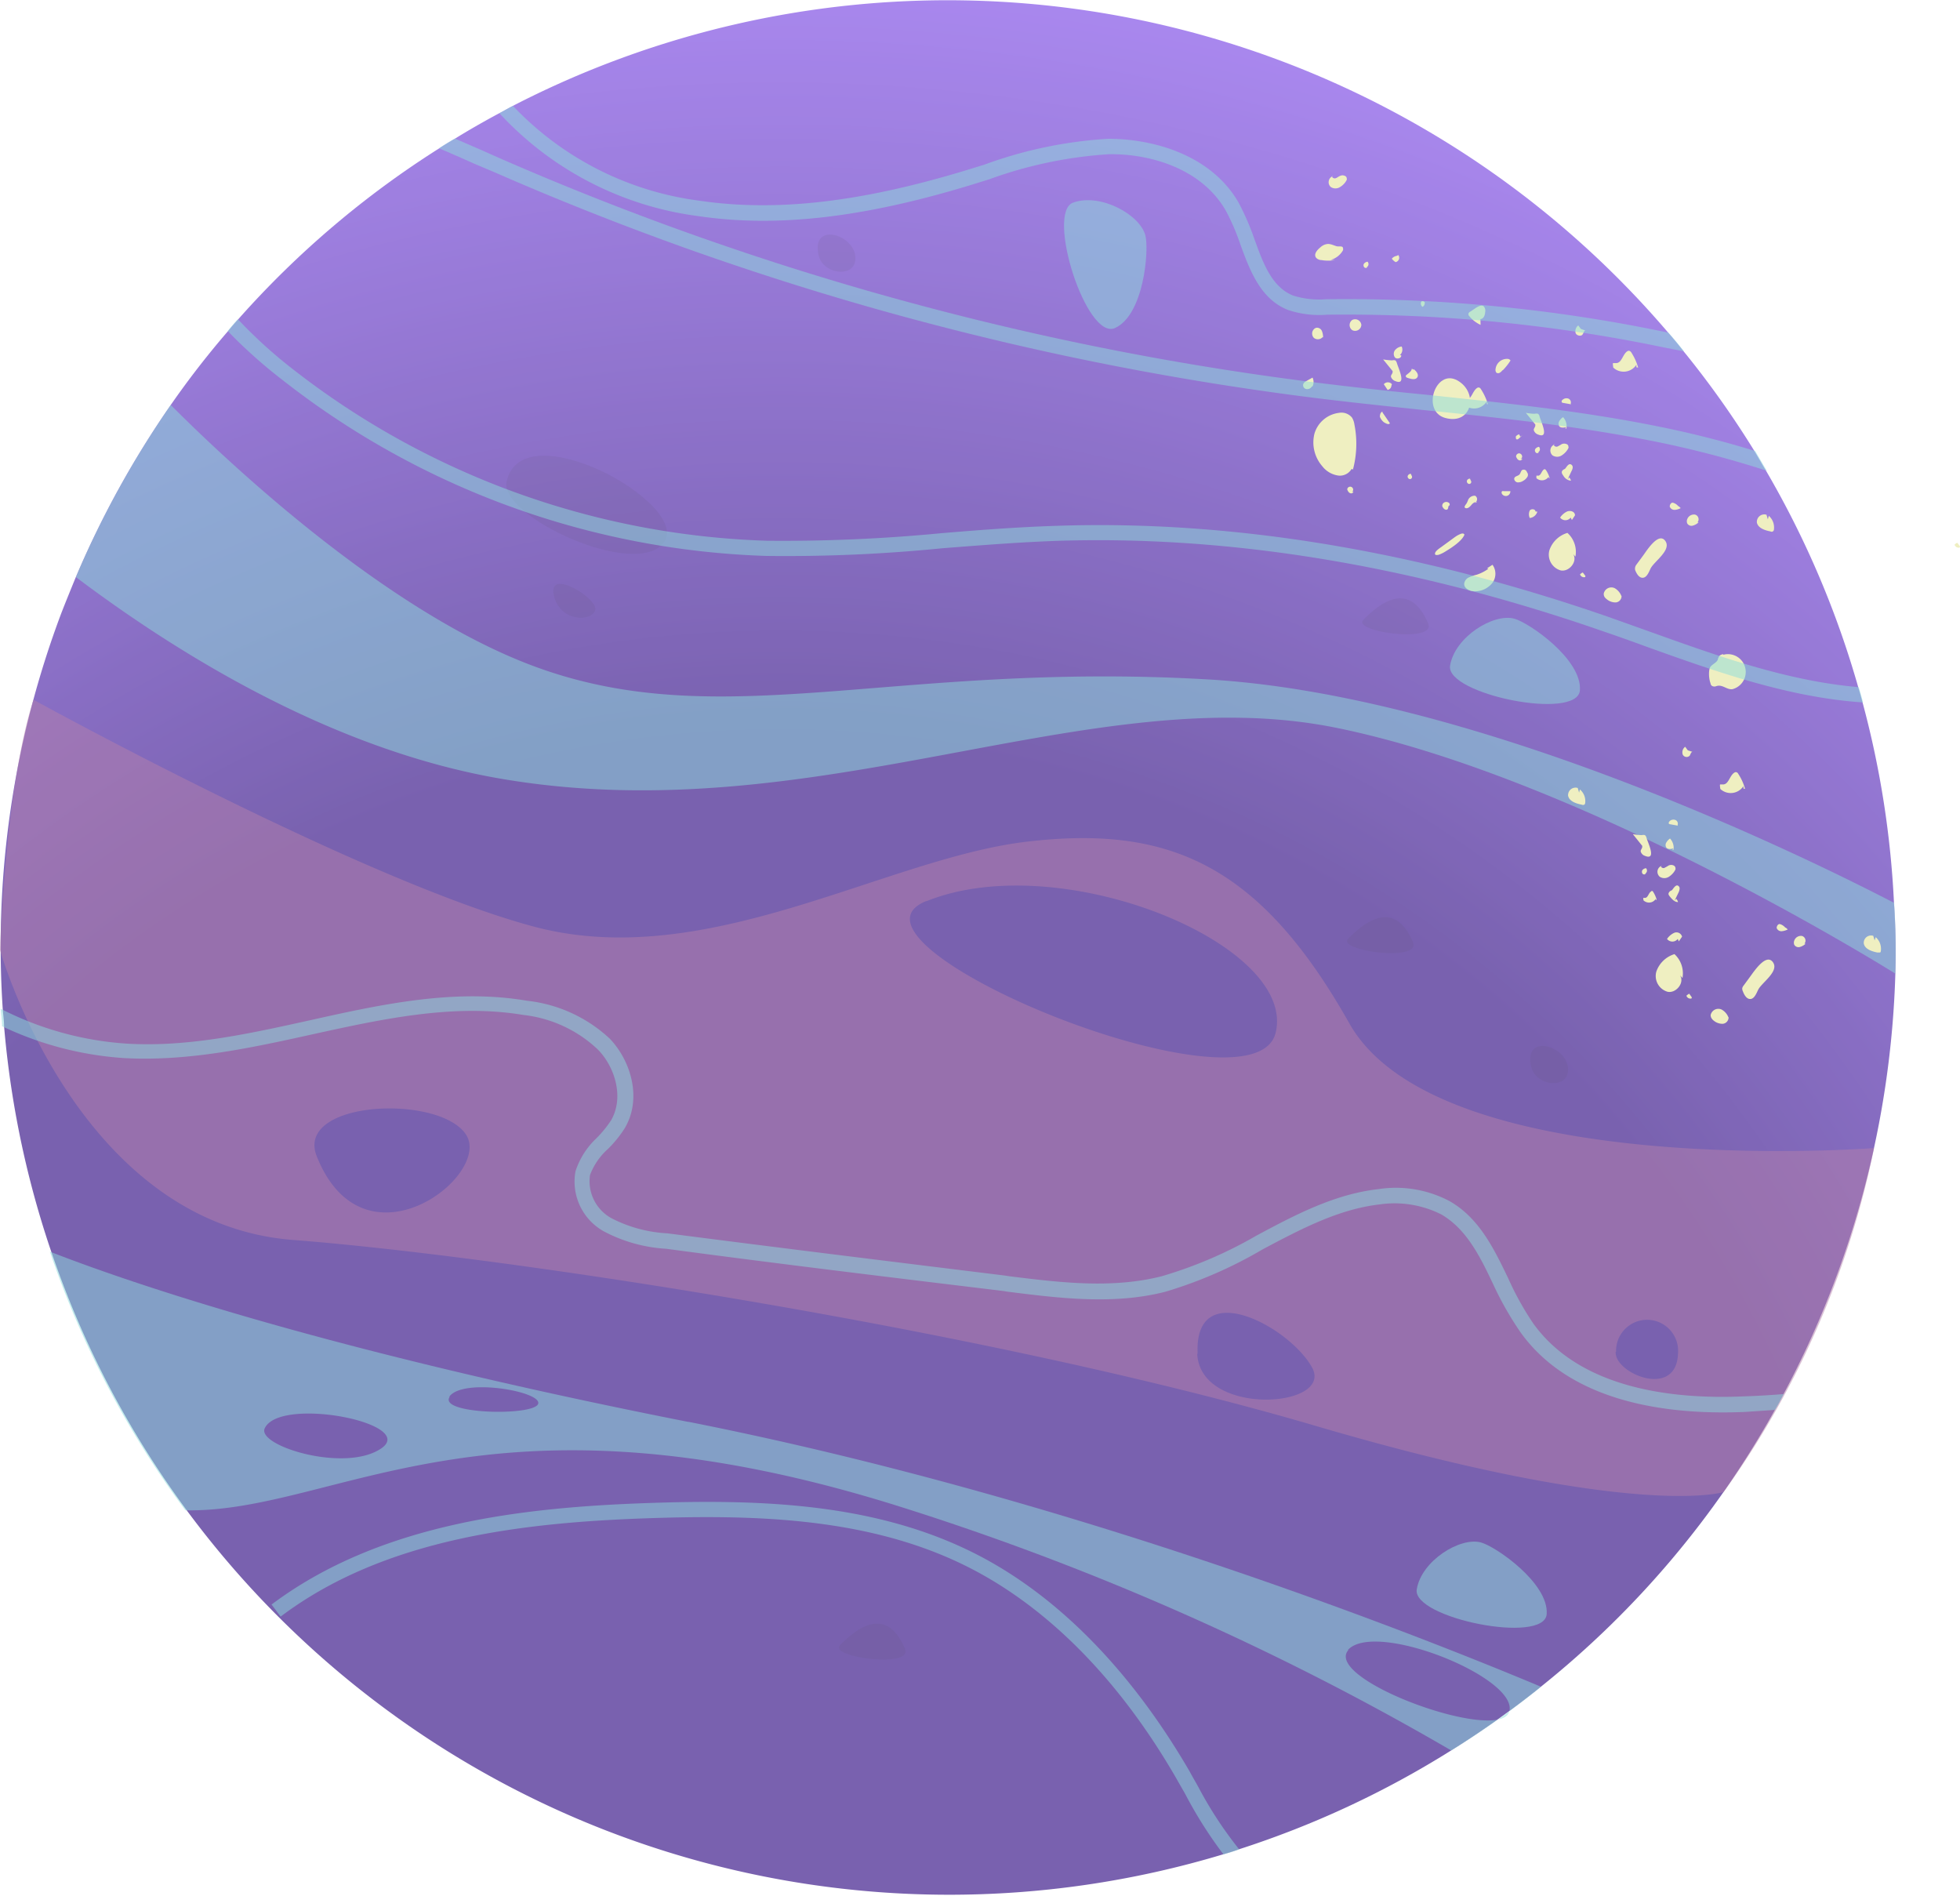 <svg xmlns="http://www.w3.org/2000/svg" xmlns:xlink="http://www.w3.org/1999/xlink" viewBox="0 0 144.64 139.88"><defs><style>.cls-1{isolation:isolate;}.cls-2{opacity:0.71;}.cls-3{fill:url(#Безымянный_градиент_95);}.cls-4{fill:#974d8b;opacity:0.5;}.cls-4,.cls-6{mix-blend-mode:multiply;}.cls-10,.cls-5{fill:#5fcccc;}.cls-5,.cls-9{opacity:0.51;}.cls-5,.cls-7,.cls-9{mix-blend-mode:soft-light;}.cls-6{fill:#190024;opacity:0.1;}.cls-8{fill:#e9e9a8;}</style><radialGradient id="Безымянный_градиент_95" cx="57.58" cy="134.94" r="136.66" gradientUnits="userSpaceOnUse"><stop offset="0.59" stop-color="#42218e"/><stop offset="1" stop-color="#8657e8"/></radialGradient></defs><g class="cls-1"><g id="Слой_2" data-name="Слой 2"><g id="space"><g class="cls-2"><path class="cls-3" d="M139.87,71.84a70.29,70.29,0,0,1-8.24,31c-.2.39-.41.79-.64,1.17a69.24,69.24,0,0,1-17.26,20.43,68,68,0,0,1-6.63,4.71,69.56,69.56,0,0,1-15.64,7.29h0c-.39.14-.77.26-1.16.37a70,70,0,0,1-90-61.1c0-.42-.07-.86-.1-1.29A69.74,69.74,0,0,1,4.54,45.2c.34-.87.7-1.75,1.06-2.63a70.55,70.55,0,0,1,7-12.69,65.53,65.53,0,0,1,4.21-5.43c.24-.29.49-.59.75-.87A69.23,69.23,0,0,1,32.42,10.94c.39-.26.78-.49,1.17-.72,1.07-.66,2.16-1.28,3.26-1.87.35-.18.68-.38,1-.54a69.92,69.92,0,0,1,85.27,16.75c.39.45.77.91,1.13,1.37a69,69,0,0,1,5.22,7.35c.29.48.58,1,.86,1.46a69.2,69.2,0,0,1,6.81,16c.12.38.22.76.32,1.13a69.38,69.38,0,0,1,2.31,14.79C139.89,68.35,139.92,70.08,139.87,71.84Z"/><path class="cls-4" d="M138.3,84.71s-32.14,2.48-38.73-9.21S86.29,60.87,75.8,62.1s-23.67,9.67-36.4,6.27S2.47,51.63,2.47,51.63C.38,58.06,0,70.09,0,70.09s5.67,20.17,21.63,21.4,51.89,6.79,75.5,13.73,30.07,4.87,30.07,4.87A66.06,66.06,0,0,0,138.3,84.71Zm-114.92.62c-1.66-4.13,9-4.62,11-1.63S26.88,94.07,23.38,85.33Zm45-18.84c9.94-4,27.41,3.22,25.75,9.74S60.66,69.62,68.34,66.49Zm20,33.4c-.28-5.8,6.78-2,8.44,1S88.58,104.57,88.35,99.89Zm30.88-.14a2.29,2.29,0,1,1,4.57.12C123.72,103.25,119.14,101.35,119.23,99.75Z"/><path class="cls-5" d="M139.87,71.84s-23-14.44-41.26-18.14-38.37,7.76-61.69,3.75C24.85,55.37,13.61,48.61,5.6,42.58a70.64,70.64,0,0,1,7-12.7c4.25,4.26,16,15.35,27,19.35,13.73,5,26.39-.44,49.52.9,19.8,1.14,44.1,13.09,50.66,16.49C139.9,68.35,139.91,70.09,139.87,71.84Z"/><path class="cls-5" d="M28.15,106.86c-2.65,1.84-9.18-.17-8.62-1.46C20.61,103,30.81,105,28.15,106.86Zm5-3.8c1-1.43,6.91-.38,6.56.53S32.29,104.35,33.19,103.06Zm66.32,18.68c2-2.2,12.47,2,11.92,4.5S97.55,123.94,99.51,121.74Zm-48.7-16.83c-26.36-5.2-41-10.18-47.09-12.56a69.53,69.53,0,0,0,10,19.09c11.21.18,22.07-9.75,52.17-.45a200.49,200.49,0,0,1,41.25,18.17,65.14,65.14,0,0,0,6.63-4.7C102.67,119.83,77.88,110.26,50.81,104.91Z"/><path class="cls-6" d="M37.38,35.57C36.86,38.1,47,42.82,49,40S38.48,30.27,37.38,35.57Z"/><path class="cls-6" d="M40.86,43.89c.43,2,2.77,2,3.06,1.15S40.44,41.87,40.86,43.89Z"/><path class="cls-6" d="M99.49,69.26c2.82-2.87,4.13-1.25,4.78.25S98.61,70.15,99.49,69.26Z"/><path class="cls-6" d="M100.61,45.73c2.82-2.87,4.13-1.24,4.78.26S99.72,46.62,100.61,45.73Z"/><path class="cls-6" d="M62,121.38c2.82-2.87,4.13-1.24,4.78.26S61.08,122.27,62,121.38Z"/><path class="cls-6" d="M113,78.71c.33,1.46,2.87,1.73,2.71.07S112.41,76.24,113,78.71Z"/><path class="cls-6" d="M60.41,18.84c.33,1.46,2.87,1.73,2.71.07S59.84,16.37,60.41,18.84Z"/><path class="cls-5" d="M109.29,113.81c1.1.3,5,3,4.85,5.28s-9.94.3-9.59-1.82S107.76,113.39,109.29,113.81Z"/><path class="cls-5" d="M111.75,45.65c1.1.3,5,3,4.84,5.28s-9.93.3-9.58-1.82S110.22,45.23,111.75,45.65Z"/><path class="cls-5" d="M84.53,17.39c.27,1.11-.12,5.84-2.24,6.81s-5.12-8.52-3.1-9.25S84.15,15.85,84.53,17.39Z"/><g class="cls-7"><path class="cls-8" d="M99.84,34.65a7.35,7.35,0,0,0,.11-3.33,1.3,1.3,0,0,0-.18-.51,1,1,0,0,0-.94-.35A2.16,2.16,0,0,0,97,32a2.67,2.67,0,0,0,.58,2.4,1.81,1.81,0,0,0,1.19.69,1,1,0,0,0,1.07-.72.22.22,0,0,0-.36.06Z"/><path class="cls-8" d="M116.26,41.07a1.89,1.89,0,0,0-.59-1.75,2,2,0,0,0-1.33,1.28,1.21,1.21,0,0,0,.84,1.49c.63.12,1.26-.68.91-1.21Z"/><path class="cls-8" d="M114.36,35.28a2.11,2.11,0,0,0-.27-.59s0,0-.06-.06a.09.09,0,0,0-.08,0c-.2.11-.22.46-.45.47a.25.25,0,0,0-.12,0s0,.13,0,.18a.6.6,0,0,0,.91-.11v.1Z"/><path class="cls-8" d="M109.8,29.83a4.14,4.14,0,0,0-.51-1.11.27.27,0,0,0-.1-.11.19.19,0,0,0-.16,0c-.37.21-.42.87-.84.89a.36.36,0,0,0-.23,0c-.1.07,0,.24.05.33a1.11,1.11,0,0,0,1.71-.21l0,.19Z"/><path class="cls-8" d="M120.89,27.12a4.2,4.2,0,0,0-.51-1.12.27.27,0,0,0-.11-.1.17.17,0,0,0-.15,0c-.37.2-.42.87-.84.89-.08,0-.17,0-.23,0s0,.24,0,.33a1.12,1.12,0,0,0,1.71-.21l0,.19Z"/><path class="cls-8" d="M115.6,31.61a1,1,0,0,0-.25-.83.86.86,0,0,0-.28.29.35.35,0,0,0,0,.38c.12.14.34.11.52.06l-.08.13Z"/><path class="cls-8" d="M113.62,30.75a.37.37,0,0,0-.12-.22.49.49,0,0,0-.24,0,3.7,3.7,0,0,1-.66-.07l.7.86,0,.07c0,.1-.08.18-.11.28s.09.28.22.35C114.39,32.49,113.75,31.19,113.62,30.75Z"/><path class="cls-8" d="M103.09,26.81a.43.43,0,0,0-.12-.22.49.49,0,0,0-.24,0,4.93,4.93,0,0,1-.66-.07l.7.86,0,.07c0,.1-.09.18-.12.28s.1.28.23.35C103.86,28.55,103.22,27.24,103.09,26.81Z"/><path class="cls-8" d="M116.66,24.27l-.19-.26a.53.53,0,0,0-.19.58c.09.19.42.25.52.07s.13-.33.24-.26Z"/><path class="cls-8" d="M100.46,24a.46.46,0,0,1-.67.36.46.46,0,0,1,0-.75.46.46,0,0,1,.67.35Z"/><path class="cls-8" d="M104.32,27.23c.19.15.4.39.28.6s-.41.15-.64.08-.2-.08-.22-.17.44-.28.44-.53c.06,0,.14.07.08.12Z"/><path class="cls-8" d="M119.72,44.26a1.13,1.13,0,0,0-.56-.86.57.57,0,0,0-.81.4.42.42,0,0,0,.09.29.86.86,0,0,0,.14.13,1,1,0,0,0,.66.23.46.46,0,0,0,.42-.49Z"/><path class="cls-8" d="M127.16,48.27a.49.49,0,0,0-.28.13.93.93,0,0,0-.12.29c-.11.22-.38.31-.53.5s-.15.82,0,1.23c0,.09.08.2.18.22a.39.39,0,0,0,.21,0c.48-.19.79.27,1.23.21a1.31,1.31,0,1,0-.67-2.54Z"/><path class="cls-8" d="M115.8,35.23a.47.47,0,0,1,.13.24.73.73,0,0,1-.56-.37c-.08-.1-.16-.24-.09-.35s.14-.11.21-.16.21-.36.39-.34a.23.23,0,0,1,.18.22.62.62,0,0,1-.09.29c-.09.2-.19.4-.28.61Z"/><path class="cls-8" d="M113.31,37.74c0-.19-.32-.22-.42-.07a.66.66,0,0,0,0,.55.65.65,0,0,0,.56-.47Z"/><path class="cls-8" d="M112.74,35a.77.77,0,0,0-.1-.25.23.23,0,0,0-.24-.09c-.15,0-.17.24-.27.35s-.31.12-.37.25.06.3.21.33a.68.68,0,0,0,.43-.11.81.81,0,0,0,.29-.26.29.29,0,0,0,0-.37Z"/><path class="cls-8" d="M112.34,33.84a.17.17,0,0,1-.2.13.29.29,0,0,1-.2-.16.35.35,0,0,1-.06-.14.23.23,0,0,1,.24-.22.25.25,0,0,1,.21.25.26.26,0,0,1-.24.22Z"/><path class="cls-8" d="M99.88,36.27a.17.17,0,0,1-.2.13.29.29,0,0,1-.2-.16.35.35,0,0,1-.06-.14.22.22,0,1,1,.21.25Z"/><path class="cls-8" d="M113.44,33.4a.26.26,0,0,0,.13-.43.41.41,0,0,0-.25.13.21.21,0,0,0,0,.27.14.14,0,0,0,.24,0Z"/><path class="cls-8" d="M100.79,19.74a.26.26,0,0,0,.13-.43.41.41,0,0,0-.25.13.21.21,0,0,0,0,.27.15.15,0,0,0,.24,0Z"/><path class="cls-8" d="M96.86,28.51a.74.74,0,0,0,0-.65l-.48.27a.52.52,0,0,0-.19.17.29.29,0,0,0,.18.4.4.4,0,0,0,.44-.18Z"/><path class="cls-8" d="M102,30.4l.57.83c-.09.14-.31,0-.44-.07a.93.93,0,0,1-.3-.41c0-.17.06-.38.23-.38Z"/><path class="cls-8" d="M125.27,38.54a.36.36,0,0,0-.18-.57.53.53,0,0,0-.58.34.42.42,0,0,0,0,.31.36.36,0,0,0,.42.16,1,1,0,0,0,.42-.24Z"/><path class="cls-8" d="M103.31,26.2a.55.55,0,0,0,.13-.63.69.69,0,0,0-.43.2.45.45,0,0,0-.08.59c.13.17.48.09.48-.13Z"/><path class="cls-8" d="M102.68,28.45a.34.34,0,0,1-.28.32l-.28-.42a.39.39,0,0,1,.6,0Z"/><path class="cls-8" d="M121.25,41l-.48.65a.47.47,0,0,0-.1.2.44.44,0,0,0,0,.22c.11.27.29.58.57.56s.43-.39.56-.67c.25-.53,1.58-1.37,1.09-2.05S121.54,40.6,121.25,41Z"/><path class="cls-8" d="M123.88,37.35l.15.14a1,1,0,0,1-.45.13.37.37,0,0,1-.36-.24c0-.15.11-.33.26-.28a.81.81,0,0,1,.39.27Z"/><path class="cls-8" d="M111.45,36.32a.33.33,0,0,1-.25.27.34.34,0,0,1-.34-.12c-.06-.07-.07-.19,0-.23a.2.2,0,0,1,.11,0l.49,0,0,.08Z"/><path class="cls-8" d="M109,37.06c-.15-.06-.31.07-.41.19s-.24.27-.4.25a.16.16,0,0,1-.11-.07c0-.1.08-.19.15-.29a1.45,1.45,0,0,0,.11-.25.52.52,0,0,1,.52-.31.29.29,0,0,1,.14.29.29.29,0,0,1-.22.25Z"/><path class="cls-8" d="M108.55,35.49l-.07-.17a.22.22,0,0,0-.23.16.2.2,0,0,0,.16.23.16.16,0,0,0,.16-.2Z"/><path class="cls-8" d="M104.19,35.13l-.08-.17a.24.24,0,0,0-.23.17.19.19,0,0,0,.16.22.16.16,0,0,0,.16-.2Z"/><path class="cls-8" d="M114.66,32.79c0,.12.15.2.27.16a3.3,3.3,0,0,0,.32-.18.45.45,0,0,1,.36,0,.19.19,0,0,1,.13.17.2.2,0,0,1,0,.13,1.39,1.39,0,0,1-.49.53.62.62,0,0,1-.68,0,.48.48,0,0,1-.15-.45.47.47,0,0,1,.32-.36Z"/><path class="cls-8" d="M98.3,13c0,.12.15.19.27.15s.21-.13.32-.17a.41.41,0,0,1,.36,0,.19.19,0,0,1,.13.16.23.23,0,0,1,0,.14,1.29,1.29,0,0,1-.49.52.62.62,0,0,1-.68,0,.47.47,0,0,1-.15-.46.47.47,0,0,1,.32-.35Z"/><path class="cls-8" d="M115.91,29.78a.3.3,0,0,0-.17-.37.43.43,0,0,0-.43.09.16.16,0,0,0-.06.18.18.18,0,0,0,.12.05l.56.1Z"/><path class="cls-8" d="M98.19,19.18a1.52,1.52,0,0,0,.91-.7.25.25,0,0,0,0-.19c0-.14-.25-.1-.4-.11S98.27,18,98,18a.9.9,0,0,0-.56.25c-.24.19-.5.5-.33.75a.53.53,0,0,0,.41.19,2.93,2.93,0,0,0,1,0Z"/><path class="cls-8" d="M109.25,23.54c.23,0,.34-.28.35-.52a.48.48,0,0,0-.11-.42c-.15-.12-.38,0-.55.1l-.43.29a.25.25,0,0,0-.15.17.25.25,0,0,0,.08.18,2.31,2.31,0,0,0,.82.63Z"/><path class="cls-8" d="M106.66,30.84c2,.54,2.47-1.91.87-2.78S104.87,30.36,106.66,30.84Z"/><path class="cls-8" d="M115.91,38.19a.49.49,0,0,1-.78,0,1.26,1.26,0,0,1,.54-.46c.23-.07.54,0,.56.29l-.23.35Z"/><path class="cls-8" d="M110.21,42.11l-.2-.28a3.1,3.1,0,0,1-1.05.58,2.84,2.84,0,0,0-.58.2.6.6,0,0,0-.33.47c0,.38.47.57.85.55a1.64,1.64,0,0,0,1.24-.63,1.14,1.14,0,0,0,0-1.33l-.4.26Z"/><path class="cls-8" d="M108,39.52c.1-.12,0-.19-.17-.14a1.89,1.89,0,0,0-.48.26l-1,.73c-.19.13-.42.3-.45.45s.11.15.28.11a2.53,2.53,0,0,0,.52-.26c.58-.35,1.25-.83,1.38-1.25l-.33.07Z"/><path class="cls-8" d="M106.86,37.5a.13.13,0,0,1-.15.11.27.27,0,0,1-.18-.1.67.67,0,0,1-.09-.14.26.26,0,0,1,.13-.29.31.31,0,0,1,.32,0,.15.15,0,0,1,.09.13.1.1,0,0,1-.08.12Z"/><path class="cls-8" d="M110.89,27.33a4.43,4.43,0,0,0,.58-.73.26.26,0,0,0-.21-.12.85.85,0,0,0-.9.83.32.32,0,0,0,.07.19.23.23,0,0,0,.25,0,.72.72,0,0,0,.2-.19Z"/><path class="cls-8" d="M112.19,32.22l-.08-.17a.39.39,0,0,0-.25.16c0,.09,0,.23.11.21a.19.19,0,0,0,.1-.05l.27-.25Z"/><path class="cls-8" d="M97.64,24.89a1.27,1.27,0,0,0-.09-.47.4.4,0,0,0-.38-.24.36.36,0,0,0-.21.11.46.46,0,0,0,0,.64.47.47,0,0,0,.64-.05Z"/><path class="cls-8" d="M103.19,18.82a.33.33,0,0,1-.2.52,1,1,0,0,1-.28-.25.58.58,0,0,1,.36-.21Z"/><path class="cls-8" d="M105.13,22.39c.08-.12-.17-.23-.25-.12a.29.29,0,0,0,.1.37.3.3,0,0,0,.15-.33Z"/><path class="cls-8" d="M117,42.5c-.07-.09-.13-.18-.2-.26a.66.66,0,0,0-.2.14.31.31,0,0,0,.38.2Z"/><path class="cls-8" d="M144.64,40.31l-.2-.26a.48.48,0,0,0-.2.14.31.31,0,0,0,.38.21Z"/><path class="cls-8" d="M130.53,38.06a1.14,1.14,0,0,1,.38,1,.17.17,0,0,1-.26.15c-.42-.08-.92-.25-1-.66a.55.55,0,0,1,.71-.57l.1.34Z"/><path class="cls-8" d="M124.16,72.16a1.93,1.93,0,0,0-.59-1.76,2.05,2.05,0,0,0-1.34,1.29,1.21,1.21,0,0,0,.84,1.49c.63.12,1.26-.68.91-1.21Z"/><path class="cls-8" d="M122.25,66.37a2.11,2.11,0,0,0-.27-.59.08.08,0,0,0-.14,0c-.19.11-.22.46-.44.47,0,0-.09,0-.12,0s0,.13,0,.18a.59.59,0,0,0,.91-.11l0,.1Z"/><path class="cls-8" d="M128.78,58.21a3.91,3.91,0,0,0-.51-1.12.19.19,0,0,0-.1-.1.16.16,0,0,0-.15,0c-.38.2-.43.87-.85.89-.08,0-.16,0-.22,0s0,.24,0,.33a1.12,1.12,0,0,0,1.71-.21l0,.18Z"/><path class="cls-8" d="M123.5,62.69a1,1,0,0,0-.26-.82.94.94,0,0,0-.27.29.35.35,0,0,0,0,.38c.12.14.34.11.52.06l-.08.13Z"/><path class="cls-8" d="M121.51,61.84a.37.37,0,0,0-.12-.22.43.43,0,0,0-.23,0,4.76,4.76,0,0,1-.66-.07l.69.86,0,.07c0,.1-.08.18-.11.28s.09.28.22.35C122.29,63.58,121.65,62.27,121.51,61.84Z"/><path class="cls-8" d="M124.55,55.36l-.19-.26a.51.51,0,0,0-.18.58.32.32,0,0,0,.52.07c.06-.12.12-.33.24-.26Z"/><path class="cls-8" d="M127.62,75.34a1.13,1.13,0,0,0-.57-.85.58.58,0,0,0-.81.4.43.43,0,0,0,.1.29.53.53,0,0,0,.13.13,1,1,0,0,0,.67.23.47.47,0,0,0,.42-.49Z"/><path class="cls-8" d="M123.7,66.32a.51.51,0,0,1,.13.24c-.24,0-.42-.19-.57-.37s-.16-.24-.09-.35.14-.11.21-.16.22-.36.4-.35a.23.23,0,0,1,.17.23.79.79,0,0,1-.08.29l-.29.6Z"/><path class="cls-8" d="M121.34,64.49a.26.26,0,0,0,.13-.43.41.41,0,0,0-.26.13.24.24,0,0,0,0,.27.16.16,0,0,0,.25,0Z"/><path class="cls-8" d="M133.16,69.63a.36.36,0,0,0-.18-.57.52.52,0,0,0-.57.34.42.42,0,0,0,0,.31.36.36,0,0,0,.42.16,1,1,0,0,0,.42-.24Z"/><path class="cls-8" d="M129.14,72.08l-.47.64a.47.47,0,0,0-.1.2.46.46,0,0,0,.05.23c.1.27.28.58.56.56s.43-.4.56-.67c.25-.53,1.59-1.37,1.09-2.05S129.43,71.69,129.14,72.08Z"/><path class="cls-8" d="M131.78,68.44l.15.14a1.28,1.28,0,0,1-.45.13.37.37,0,0,1-.37-.24c0-.15.12-.33.26-.28a.81.81,0,0,1,.39.27Z"/><path class="cls-8" d="M122.56,63.88c0,.12.15.2.26.16a3.3,3.3,0,0,0,.32-.18.44.44,0,0,1,.37,0,.23.23,0,0,1,.13.17.35.35,0,0,1,0,.13,1.36,1.36,0,0,1-.48.53.62.62,0,0,1-.68,0,.49.49,0,0,1-.16-.45.47.47,0,0,1,.32-.36Z"/><path class="cls-8" d="M123.8,60.87a.29.29,0,0,0-.17-.37.41.41,0,0,0-.42.09s-.1.12-.06.17a.13.13,0,0,0,.12.06l.55.1Z"/><path class="cls-8" d="M123.81,69.28a.5.5,0,0,1-.79,0,1.29,1.29,0,0,1,.55-.46.43.43,0,0,1,.56.29l-.24.35Z"/><path class="cls-8" d="M124.85,73.59l-.19-.27a.8.8,0,0,0-.21.15.31.31,0,0,0,.38.2Z"/><path class="cls-8" d="M138.42,69.15a1.13,1.13,0,0,1,.38,1,.19.19,0,0,1-.05.13c-.05,0-.14,0-.21,0-.41-.08-.92-.25-1-.66a.54.54,0,0,1,.7-.57l.1.34Z"/><path class="cls-8" d="M116.59,58.25a1.12,1.12,0,0,1,.39,1,.2.2,0,0,1-.06.12.23.23,0,0,1-.2,0c-.42-.08-.92-.25-1-.66a.55.55,0,0,1,.71-.57l.1.34Z"/></g><g class="cls-9"><path class="cls-10" d="M35,12.08c-.87-.39-1.73-.77-2.61-1.14.39-.26.78-.49,1.17-.72l1.89.82,1.37.61A217.9,217.9,0,0,0,98.21,28.36q3.48.42,7,.76c5.62.59,11.44,1.19,17.08,2.33a72.83,72.83,0,0,1,7.24,1.83c.29.48.58,1,.86,1.46A73.89,73.89,0,0,0,122,32.55c-5.6-1.12-11.38-1.73-17-2.3-2.34-.25-4.66-.49-7-.77A218.84,218.84,0,0,1,36.4,12.67Z"/><path class="cls-10" d="M137.49,51.83c-5.54-.37-10.88-2.28-16.06-4.14-1-.37-2.07-.75-3.1-1.1-14-4.87-27.58-7.11-40.4-6.68-2.79.1-5.62.33-8.36.54a116.29,116.29,0,0,1-13,.57A61,61,0,0,1,20.8,28a36.46,36.46,0,0,1-4-3.58c.24-.29.49-.59.75-.87a35,35,0,0,0,3.92,3.58A59.89,59.89,0,0,0,56.64,39.9a121.85,121.85,0,0,0,12.84-.56c2.75-.23,5.61-.45,8.42-.54,12.94-.45,26.67,1.82,40.8,6.72l3.11,1.11c5,1.79,10.12,3.63,15.36,4.07C137.29,51.08,137.39,51.46,137.49,51.83Z"/></g><g class="cls-9"><path class="cls-10" d="M131.63,102.86c-.2.39-.41.79-.64,1.17l-2.24.15c-5.45.23-12.74-.59-16.53-5.86a24.06,24.06,0,0,1-2-3.5c-1-2.13-2-4.13-3.85-5.21a7.67,7.67,0,0,0-4.58-.74c-3,.35-5.74,1.79-8.59,3.3A32.39,32.39,0,0,1,86,95.31c-3.87,1-8,.45-11.62,0L74,95.25c-8.28-1-16.56-2-24.84-3.11a11.2,11.2,0,0,1-4.59-1.28,4.2,4.2,0,0,1-2.1-4.44A5.81,5.81,0,0,1,44,84a8.26,8.26,0,0,0,1.09-1.33c1-1.71.27-4-1-5.26a9.53,9.53,0,0,0-5.45-2.52c-5.17-.87-10.49.31-15.64,1.44-4.51,1-9.17,2-13.85,1.74a24.74,24.74,0,0,1-9-2.35c0-.42-.07-.86-.1-1.29A23.74,23.74,0,0,0,9.29,77c4.52.29,9.11-.73,13.54-1.71,5.25-1.17,10.68-2.37,16.06-1.45A10.64,10.64,0,0,1,45,76.64c1.54,1.61,2.41,4.4,1.1,6.61a8.79,8.79,0,0,1-1.23,1.52,4.87,4.87,0,0,0-1.33,1.93,3.11,3.11,0,0,0,1.61,3.2A10.11,10.11,0,0,0,49.24,91c8.28,1.07,16.57,2.09,24.86,3.11l.4.06c3.71.46,7.55.93,11.22,0a31.74,31.74,0,0,0,7-3c2.82-1.51,5.74-3.06,9-3.43a8.46,8.46,0,0,1,5.26.89c2.17,1.24,3.26,3.49,4.31,5.67a22,22,0,0,0,1.85,3.34c3.5,4.88,10.4,5.62,15.56,5.39C129.67,103,130.66,102.94,131.63,102.86Z"/></g><g class="cls-9"><path class="cls-10" d="M91.45,136.46c-.39.14-.77.26-1.16.37a31.46,31.46,0,0,1-2.82-4.45c-.21-.38-.44-.76-.65-1.14-4.32-7.5-9.83-13-16-15.92-7.07-3.35-15.19-3.56-22.92-3.3-9.12.31-19.47,1.43-27.19,7.26l-.67-.89c8-6,18.53-7.17,27.82-7.49,7.87-.27,16.16-.05,23.44,3.41,6.34,3,12,8.68,16.47,16.36.21.39.44.78.65,1.16A29.12,29.12,0,0,0,91.45,136.46Z"/></g><g class="cls-9"><path class="cls-10" d="M124.28,25.93l-1.86-.37a115,115,0,0,0-24.48-2.34,7.26,7.26,0,0,1-2.89-.35c-2-.79-2.79-2.84-3.51-4.82a16.52,16.52,0,0,0-1.07-2.49c-1.79-3.15-5.65-4.23-8.65-4.18A31.62,31.62,0,0,0,73,13.23l-1.42.44c-7.92,2.41-14.3,3.13-20.09,2.27A24.21,24.21,0,0,1,36.85,8.35c.35-.18.68-.38,1-.54a23,23,0,0,0,13.78,7c5.62.83,11.85.12,19.61-2.23l1.4-.43a32,32,0,0,1,9.14-1.91c3.31,0,7.62,1.18,9.64,4.74a19.06,19.06,0,0,1,1.15,2.66c.66,1.83,1.3,3.55,2.86,4.17a6.48,6.48,0,0,0,2.43.27,115.32,115.32,0,0,1,24.75,2.36l.51.1C123.54,25,123.92,25.47,124.28,25.93Z"/></g></g></g></g></g></svg>